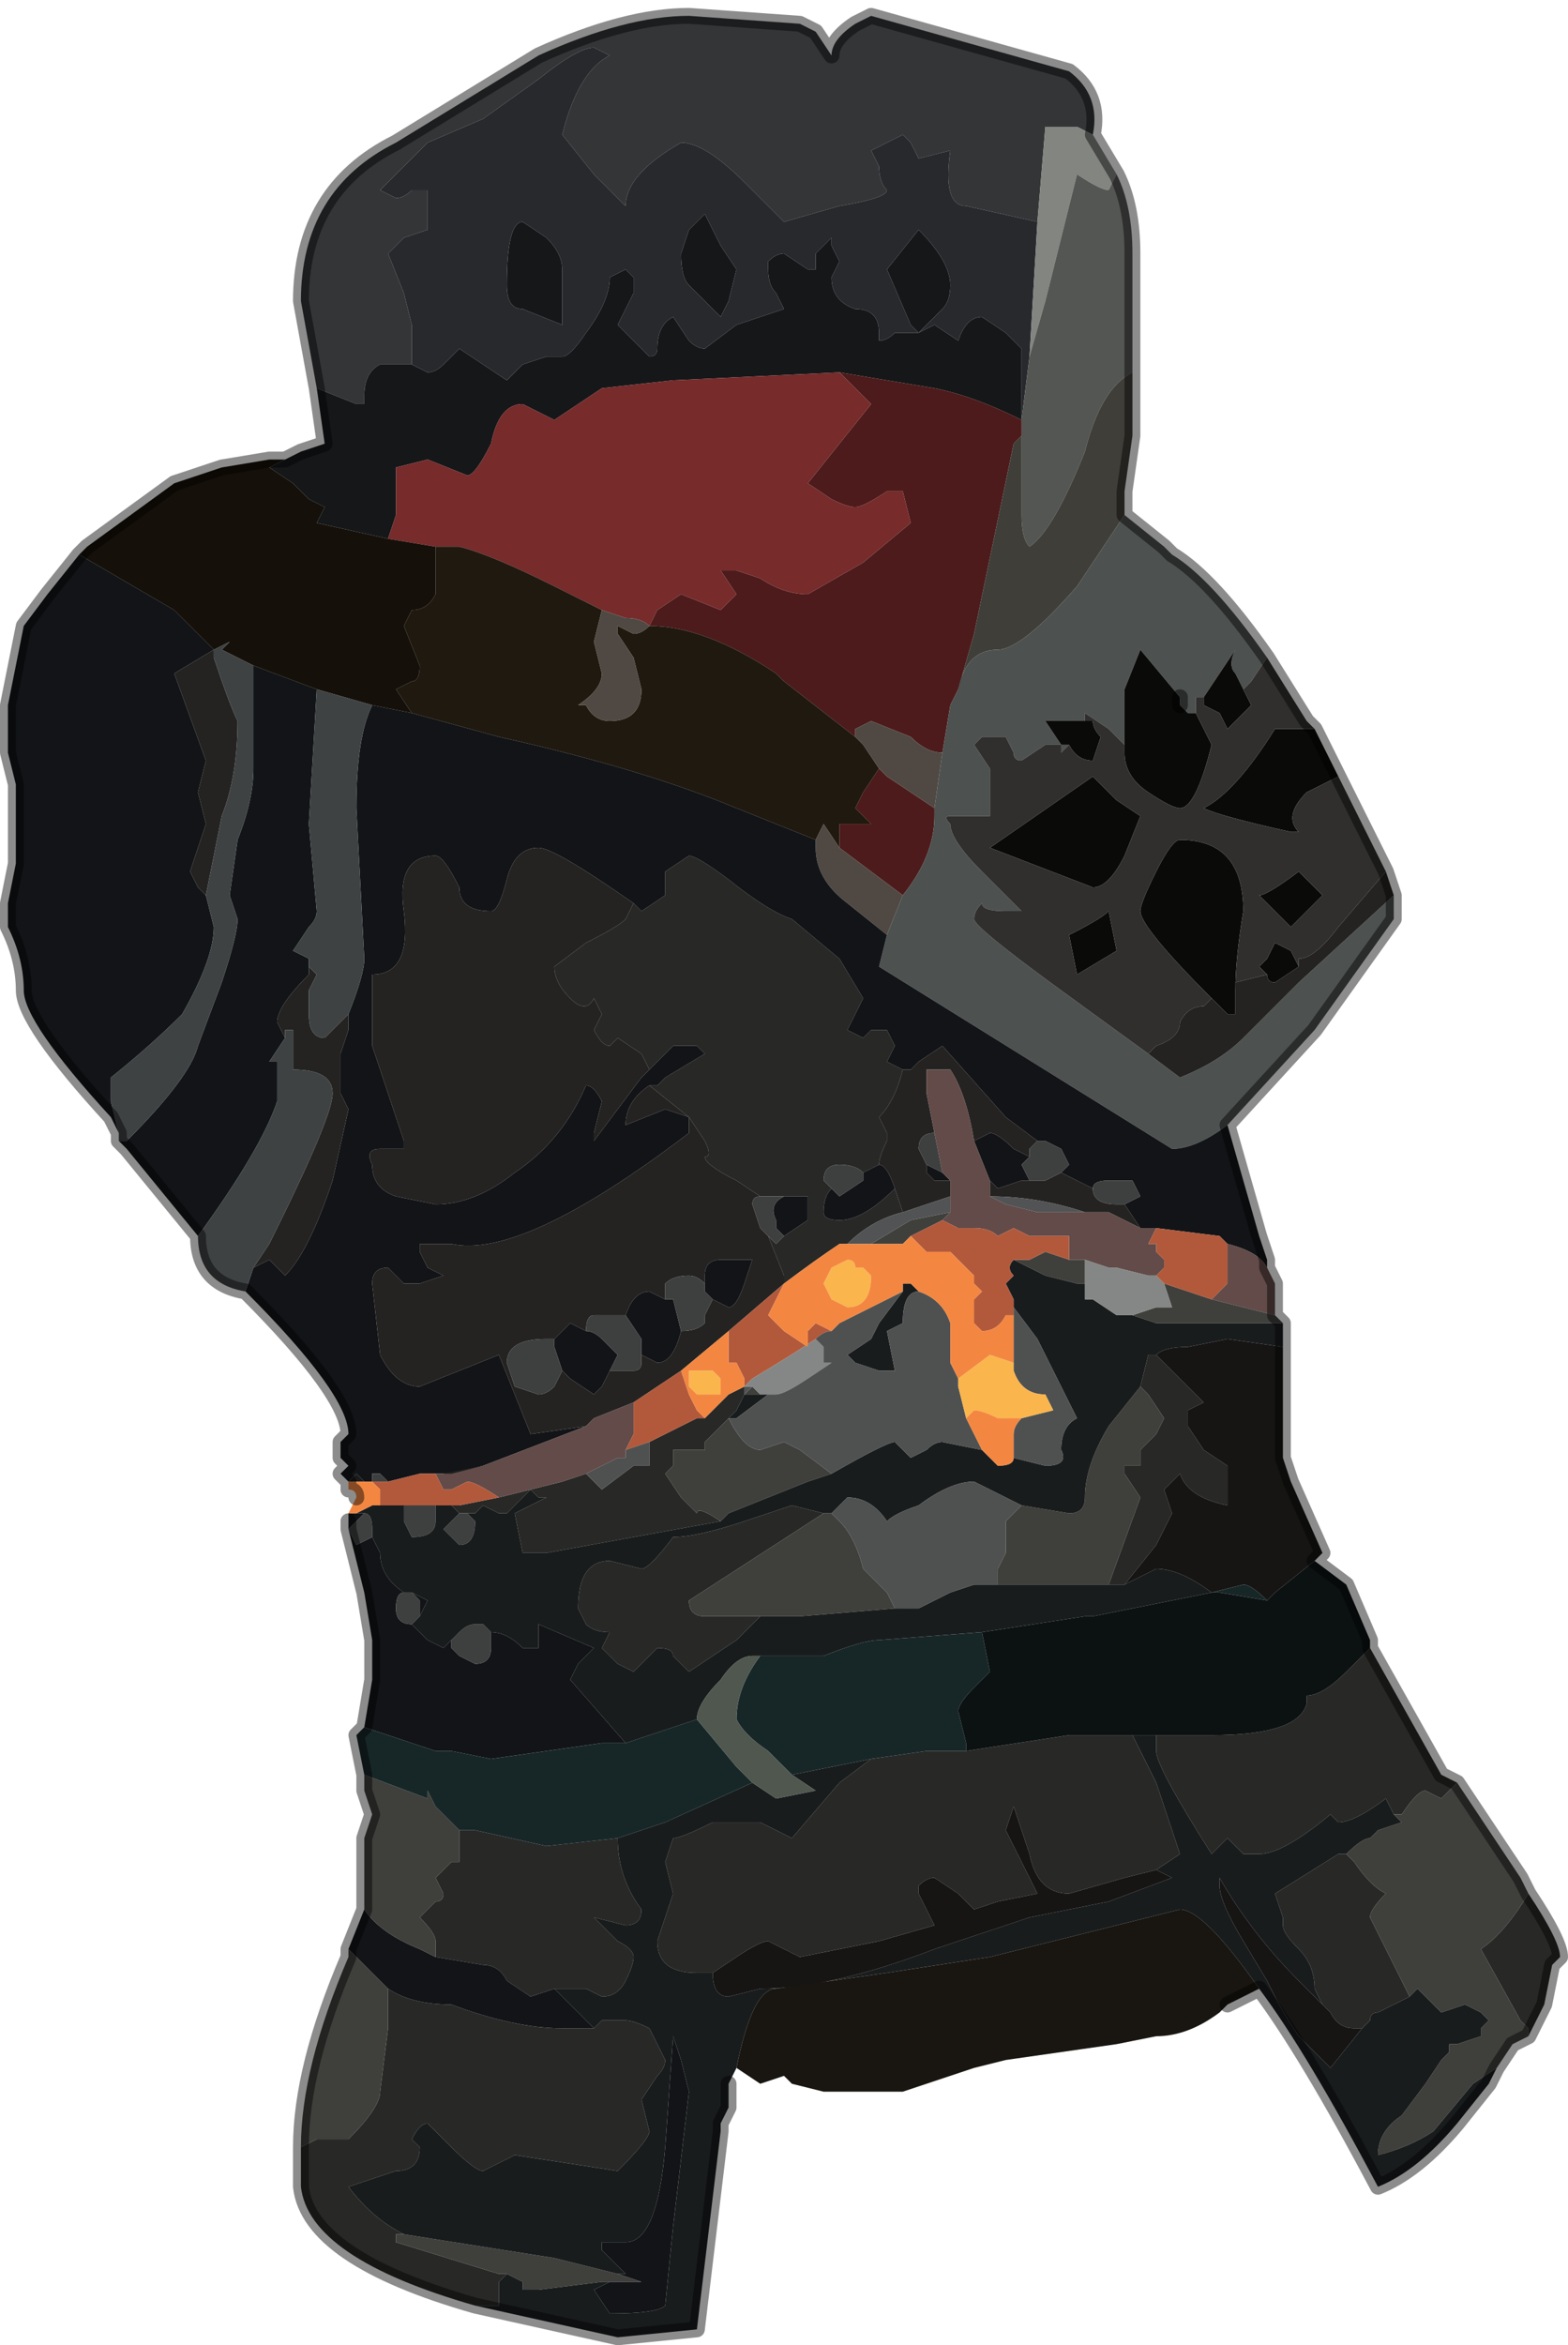 <?xml version="1.0" encoding="UTF-8" standalone="no"?>
<svg xmlns:xlink="http://www.w3.org/1999/xlink" height="14.8px" width="9.9px" xmlns="http://www.w3.org/2000/svg">
  <g transform="matrix(1.0, 0.0, 0.0, 1.0, 4.5, 7.0)">
    <path d="M-2.5 -4.55 L-2.6 -5.1 Q-2.6 -5.8 -2.0 -6.1 L-1.1 -6.65 Q-0.55 -6.9 -0.15 -6.9 L0.55 -6.85 0.65 -6.8 0.75 -6.65 Q0.75 -6.75 0.9 -6.85 L1.0 -6.9 2.25 -6.55 Q2.45 -6.4 2.4 -6.15 L2.4 -6.15 2.3 -6.2 2.1 -6.2 2.05 -5.6 1.6 -5.7 Q1.45 -5.7 1.5 -6.05 L1.3 -6.0 1.25 -6.1 1.2 -6.15 1.0 -6.05 1.05 -5.95 Q1.05 -5.85 1.1 -5.8 1.1 -5.75 0.8 -5.7 L0.45 -5.6 0.2 -5.85 Q-0.05 -6.1 -0.2 -6.1 -0.55 -5.9 -0.55 -5.7 L-0.75 -5.9 -0.95 -6.15 Q-0.85 -6.55 -0.65 -6.65 L-0.65 -6.65 -0.75 -6.7 Q-0.85 -6.7 -1.1 -6.5 L-1.45 -6.25 -1.8 -6.1 -2.1 -5.8 -2.1 -5.8 -2.0 -5.75 Q-1.95 -5.75 -1.9 -5.8 L-1.85 -5.8 -1.8 -5.8 -1.8 -5.55 -1.95 -5.5 -2.05 -5.4 -1.95 -5.15 -1.9 -4.95 -1.9 -4.7 -1.9 -4.7 -2.1 -4.7 Q-2.2 -4.65 -2.2 -4.5 L-2.2 -4.45 -2.25 -4.45 -2.5 -4.55" fill="#333536" fill-rule="evenodd" stroke="none"/>
    <path d="M-2.5 -4.55 L-2.25 -4.45 -2.2 -4.45 -2.2 -4.5 Q-2.2 -4.65 -2.1 -4.7 L-1.9 -4.7 -1.9 -4.7 -1.8 -4.65 Q-1.75 -4.65 -1.7 -4.7 L-1.6 -4.8 -1.3 -4.6 -1.2 -4.7 -1.05 -4.75 -0.95 -4.75 Q-0.9 -4.75 -0.8 -4.9 -0.65 -5.1 -0.65 -5.25 L-0.55 -5.3 -0.5 -5.25 -0.5 -5.15 -0.55 -5.05 -0.6 -4.95 -0.4 -4.75 Q-0.35 -4.75 -0.35 -4.8 -0.35 -4.95 -0.25 -5.0 L-0.15 -4.85 Q-0.1 -4.8 -0.05 -4.8 L0.15 -4.95 0.45 -5.05 0.4 -5.15 Q0.35 -5.2 0.35 -5.3 L0.35 -5.35 Q0.4 -5.4 0.45 -5.4 L0.6 -5.3 0.65 -5.3 0.65 -5.4 0.75 -5.5 0.75 -5.45 0.8 -5.35 0.75 -5.25 Q0.75 -5.1 0.9 -5.05 1.05 -5.05 1.05 -4.9 L1.05 -4.85 Q1.1 -4.85 1.15 -4.9 L1.3 -4.9 1.3 -4.9 1.4 -4.95 1.55 -4.85 Q1.6 -5.0 1.7 -5.0 L1.85 -4.9 1.95 -4.8 1.95 -4.35 Q1.65 -4.5 1.4 -4.55 L0.8 -4.65 -0.25 -4.6 -0.7 -4.55 -0.85 -4.45 -1.0 -4.35 -1.2 -4.45 Q-1.35 -4.45 -1.4 -4.2 -1.5 -4.0 -1.55 -4.0 L-1.8 -4.1 -2.0 -4.05 -2.0 -3.75 -2.05 -3.6 -2.5 -3.7 -2.45 -3.8 -2.55 -3.85 -2.65 -3.95 -2.8 -4.05 -2.7 -4.1 -2.6 -4.15 -2.45 -4.2 -2.5 -4.55 M1.3 -5.55 Q1.5 -5.35 1.5 -5.2 1.5 -5.1 1.45 -5.05 L1.3 -4.9 1.25 -4.95 1.1 -5.3 1.3 -5.55 M0.1 -5.1 L0.05 -5.0 -0.15 -5.2 Q-0.2 -5.25 -0.2 -5.4 L-0.15 -5.55 -0.05 -5.65 0.05 -5.45 0.15 -5.3 0.1 -5.1 M-1.2 -5.05 Q-1.3 -5.05 -1.3 -5.2 -1.3 -5.6 -1.2 -5.6 L-1.05 -5.5 Q-0.95 -5.4 -0.95 -5.3 L-0.95 -4.95 -1.2 -5.05" fill="#161719" fill-rule="evenodd" stroke="none"/>
    <path d="M-1.9 -4.7 L-1.9 -4.95 -1.95 -5.15 -2.05 -5.4 -1.95 -5.5 -1.8 -5.55 -1.8 -5.8 -1.85 -5.8 -1.9 -5.8 Q-1.95 -5.75 -2.0 -5.75 L-2.1 -5.8 -2.1 -5.8 -1.8 -6.1 -1.45 -6.25 -1.1 -6.5 Q-0.85 -6.7 -0.75 -6.7 L-0.65 -6.65 -0.65 -6.65 Q-0.85 -6.55 -0.95 -6.15 L-0.75 -5.9 -0.55 -5.7 Q-0.55 -5.9 -0.2 -6.1 -0.05 -6.1 0.2 -5.85 L0.45 -5.6 0.8 -5.7 Q1.1 -5.75 1.1 -5.8 1.05 -5.85 1.05 -5.95 L1.0 -6.05 1.2 -6.15 1.25 -6.1 1.3 -6.0 1.5 -6.05 Q1.45 -5.7 1.6 -5.7 L2.05 -5.6 2.0 -4.75 1.95 -4.35 1.95 -4.8 1.85 -4.9 1.7 -5.0 Q1.6 -5.0 1.55 -4.85 L1.4 -4.95 1.3 -4.9 1.3 -4.9 1.15 -4.9 Q1.1 -4.85 1.05 -4.85 L1.05 -4.9 Q1.05 -5.05 0.9 -5.05 0.75 -5.1 0.75 -5.25 L0.8 -5.35 0.75 -5.45 0.75 -5.5 0.65 -5.4 0.65 -5.3 0.6 -5.3 0.45 -5.4 Q0.4 -5.4 0.35 -5.35 L0.35 -5.3 Q0.35 -5.2 0.4 -5.15 L0.45 -5.05 0.15 -4.95 -0.05 -4.8 Q-0.1 -4.8 -0.15 -4.85 L-0.25 -5.0 Q-0.35 -4.95 -0.35 -4.8 -0.35 -4.75 -0.4 -4.75 L-0.6 -4.95 -0.55 -5.05 -0.5 -5.15 -0.5 -5.25 -0.55 -5.3 -0.65 -5.25 Q-0.65 -5.1 -0.8 -4.9 -0.9 -4.75 -0.95 -4.75 L-1.05 -4.75 -1.2 -4.7 -1.3 -4.6 -1.6 -4.8 -1.7 -4.7 Q-1.75 -4.65 -1.8 -4.65 L-1.9 -4.7 M0.1 -5.1 L0.15 -5.3 0.05 -5.45 -0.05 -5.65 -0.15 -5.55 -0.2 -5.4 Q-0.2 -5.25 -0.15 -5.2 L0.05 -5.0 0.1 -5.1 M1.3 -5.55 L1.1 -5.3 1.25 -4.95 1.3 -4.9 1.45 -5.05 Q1.5 -5.1 1.5 -5.2 1.5 -5.35 1.3 -5.55 M-1.2 -5.05 L-0.95 -4.95 -0.95 -5.3 Q-0.95 -5.4 -1.05 -5.5 L-1.2 -5.6 Q-1.3 -5.6 -1.3 -5.2 -1.3 -5.05 -1.2 -5.05" fill="#27292d" fill-rule="evenodd" stroke="none"/>
    <path d="M2.05 -5.6 L2.1 -6.2 2.3 -6.2 2.4 -6.15 2.55 -5.9 2.5 -5.8 Q2.45 -5.8 2.3 -5.9 L2.1 -5.1 2.0 -4.75 1.95 -4.35 2.0 -4.75 2.05 -5.6" fill="#828580" fill-rule="evenodd" stroke="none"/>
    <path d="M2.55 -5.9 Q2.65 -5.7 2.65 -5.4 L2.65 -4.65 Q2.45 -4.55 2.35 -4.15 2.15 -3.65 2.0 -3.55 1.95 -3.6 1.95 -3.75 L1.95 -4.25 1.95 -4.35 2.0 -4.75 2.1 -5.1 2.3 -5.9 Q2.45 -5.8 2.5 -5.8 L2.55 -5.9" fill="#545653" fill-rule="evenodd" stroke="none"/>
    <path d="M1.95 -4.35 L1.95 -4.25 1.9 -4.2 1.65 -3.0 1.55 -2.65 1.55 -2.65 1.5 -2.55 1.45 -2.25 Q1.35 -2.25 1.25 -2.35 L1.0 -2.45 0.9 -2.4 0.9 -2.35 0.45 -2.7 0.4 -2.75 Q-0.05 -3.05 -0.4 -3.05 L-0.35 -3.15 -0.2 -3.25 0.05 -3.15 0.15 -3.25 0.05 -3.4 0.15 -3.4 0.3 -3.35 Q0.45 -3.25 0.6 -3.25 L0.95 -3.45 Q1.25 -3.7 1.25 -3.7 L1.2 -3.9 1.1 -3.9 Q0.95 -3.8 0.9 -3.8 0.85 -3.8 0.75 -3.85 L0.6 -3.95 1.0 -4.45 0.9 -4.55 0.8 -4.65 1.4 -4.55 Q1.65 -4.5 1.95 -4.35 M1.4 -1.9 L1.4 -1.85 Q1.4 -1.6 1.2 -1.35 L0.8 -1.65 0.8 -1.8 0.9 -1.8 0.95 -1.8 1.0 -1.8 0.9 -1.9 0.95 -2.0 1.05 -2.15 1.1 -2.1 1.4 -1.9" fill="#4d1b1b" fill-rule="evenodd" stroke="none"/>
    <path d="M2.65 -4.65 L2.65 -4.25 2.6 -3.9 2.6 -3.75 2.3 -3.3 Q1.95 -2.9 1.8 -2.9 1.6 -2.9 1.55 -2.65 L1.65 -3.0 1.9 -4.2 1.95 -4.25 1.95 -3.75 Q1.95 -3.6 2.0 -3.55 2.15 -3.65 2.35 -4.15 2.45 -4.55 2.65 -4.65" fill="#3f3e39" fill-rule="evenodd" stroke="none"/>
    <path d="M2.6 -3.75 L2.85 -3.55 2.9 -3.5 Q3.15 -3.35 3.5 -2.85 L3.4 -2.7 3.35 -2.65 3.3 -2.75 Q3.25 -2.8 3.3 -2.9 L3.2 -2.75 3.1 -2.6 3.05 -2.6 3.05 -2.5 3.0 -2.5 2.95 -2.55 2.95 -2.6 2.7 -2.9 2.6 -2.65 2.6 -2.3 2.5 -2.4 2.35 -2.5 2.35 -2.45 2.1 -2.45 2.2 -2.3 2.1 -2.3 1.95 -2.2 Q1.9 -2.2 1.9 -2.25 L1.85 -2.35 1.8 -2.35 1.7 -2.35 1.65 -2.3 1.75 -2.15 1.75 -1.85 1.55 -1.85 1.5 -1.85 Q1.45 -1.85 1.5 -1.8 1.5 -1.7 1.7 -1.5 L1.95 -1.25 2.0 -1.25 1.85 -1.25 Q1.7 -1.25 1.7 -1.3 1.65 -1.25 1.65 -1.2 1.65 -1.15 2.2 -0.75 L2.75 -0.35 2.95 -0.2 Q3.2 -0.3 3.35 -0.45 L3.7 -0.8 4.3 -1.35 4.3 -1.2 3.8 -0.5 3.25 0.1 Q3.05 0.25 2.9 0.25 L1.05 -0.9 1.1 -1.1 1.2 -1.35 Q1.4 -1.6 1.4 -1.85 L1.4 -1.9 1.45 -2.25 1.5 -2.55 1.55 -2.65 1.55 -2.65 Q1.6 -2.9 1.8 -2.9 1.95 -2.9 2.3 -3.3 L2.6 -3.75 M2.25 -2.3 L2.2 -2.25 2.2 -2.3 2.25 -2.3" fill="#4d5150" fill-rule="evenodd" stroke="none"/>
    <path d="M3.8 -2.4 L3.95 -2.1 3.75 -2.0 Q3.6 -1.85 3.7 -1.75 L3.65 -1.75 Q3.2 -1.85 3.1 -1.9 3.3 -2.0 3.55 -2.4 L3.8 -2.4 M2.95 -2.6 L2.95 -2.55 3.0 -2.5 3.05 -2.5 3.15 -2.3 Q3.05 -1.9 2.95 -1.9 2.9 -1.9 2.75 -2.0 2.6 -2.1 2.6 -2.25 L2.6 -2.3 2.6 -2.65 2.7 -2.9 2.95 -2.6 M3.1 -2.6 L3.2 -2.75 3.3 -2.9 Q3.25 -2.8 3.3 -2.75 L3.35 -2.65 3.4 -2.55 3.25 -2.4 3.2 -2.5 3.1 -2.55 3.1 -2.6 M2.2 -2.3 L2.1 -2.45 2.35 -2.45 2.4 -2.45 Q2.4 -2.4 2.45 -2.35 L2.4 -2.2 Q2.3 -2.2 2.25 -2.3 L2.2 -2.3 M3.7 -1.5 L3.85 -1.35 3.65 -1.15 3.45 -1.35 Q3.5 -1.35 3.7 -1.5 M3.15 -0.7 Q2.7 -1.15 2.7 -1.25 2.7 -1.3 2.8 -1.5 2.9 -1.7 2.95 -1.7 3.35 -1.7 3.35 -1.25 3.3 -0.95 3.3 -0.75 L3.3 -0.6 3.25 -0.6 3.15 -0.7 M2.7 -1.85 L2.6 -1.6 Q2.5 -1.4 2.4 -1.4 L1.75 -1.65 2.4 -2.1 2.55 -1.95 2.7 -1.85 M3.5 -0.85 L3.45 -0.9 3.5 -0.95 3.55 -1.05 3.65 -1.0 3.7 -0.9 3.7 -0.9 3.55 -0.8 Q3.5 -0.8 3.5 -0.85 M2.3 -0.85 L2.25 -1.1 Q2.45 -1.2 2.5 -1.25 L2.55 -1.0 2.3 -0.85" fill="#0a0a08" fill-rule="evenodd" stroke="none"/>
    <path d="M3.5 -2.85 L3.75 -2.45 3.8 -2.4 3.55 -2.4 Q3.3 -2.0 3.1 -1.9 3.2 -1.85 3.65 -1.75 L3.7 -1.75 Q3.6 -1.85 3.75 -2.0 L3.95 -2.1 4.25 -1.5 3.95 -1.15 Q3.8 -0.95 3.7 -0.95 L3.7 -0.9 3.65 -1.0 3.55 -1.05 3.5 -0.95 3.45 -0.9 3.5 -0.85 3.3 -0.8 3.3 -0.75 Q3.3 -0.95 3.35 -1.25 3.35 -1.7 2.95 -1.7 2.9 -1.7 2.8 -1.5 2.7 -1.3 2.7 -1.25 2.7 -1.15 3.15 -0.7 L3.1 -0.65 Q3.0 -0.65 2.95 -0.55 2.95 -0.45 2.8 -0.4 L2.75 -0.35 2.2 -0.75 Q1.65 -1.15 1.65 -1.2 1.65 -1.25 1.7 -1.3 1.7 -1.25 1.85 -1.25 L2.0 -1.25 1.95 -1.25 1.7 -1.5 Q1.5 -1.7 1.5 -1.8 1.45 -1.85 1.5 -1.85 L1.55 -1.85 1.75 -1.85 1.75 -2.15 1.65 -2.3 1.7 -2.35 1.8 -2.35 1.85 -2.35 1.9 -2.25 Q1.9 -2.2 1.95 -2.2 L2.1 -2.3 2.2 -2.3 2.2 -2.25 2.25 -2.3 Q2.3 -2.2 2.4 -2.2 L2.45 -2.35 Q2.4 -2.4 2.4 -2.45 L2.35 -2.45 2.35 -2.5 2.5 -2.4 2.6 -2.3 2.6 -2.25 Q2.6 -2.1 2.75 -2.0 2.9 -1.9 2.95 -1.9 3.05 -1.9 3.15 -2.3 L3.05 -2.5 3.05 -2.6 3.1 -2.6 3.1 -2.55 3.2 -2.5 3.25 -2.4 3.4 -2.55 3.35 -2.65 3.4 -2.7 3.5 -2.85 M3.7 -1.5 Q3.5 -1.35 3.45 -1.35 L3.65 -1.15 3.85 -1.35 3.7 -1.5 M2.7 -1.85 L2.55 -1.95 2.4 -2.1 1.75 -1.65 2.4 -1.4 Q2.5 -1.4 2.6 -1.6 L2.7 -1.85 M2.3 -0.85 L2.55 -1.0 2.5 -1.25 Q2.45 -1.2 2.25 -1.1 L2.3 -0.85" fill="#302f2d" fill-rule="evenodd" stroke="none"/>
    <path d="M0.8 -4.65 L0.9 -4.55 1.0 -4.45 0.6 -3.95 0.75 -3.85 Q0.85 -3.8 0.9 -3.8 0.95 -3.8 1.1 -3.9 L1.2 -3.9 1.25 -3.7 Q1.25 -3.7 0.95 -3.45 L0.6 -3.25 Q0.45 -3.25 0.3 -3.35 L0.15 -3.4 0.05 -3.4 0.15 -3.25 0.05 -3.15 -0.2 -3.25 -0.35 -3.15 -0.4 -3.05 Q-0.45 -3.1 -0.55 -3.1 L-0.7 -3.15 -0.7 -3.15 -1.0 -3.3 Q-1.4 -3.5 -1.6 -3.55 L-1.75 -3.55 -2.05 -3.6 -2.0 -3.75 -2.0 -4.05 -1.8 -4.1 -1.55 -4.0 Q-1.5 -4.0 -1.4 -4.2 -1.35 -4.45 -1.2 -4.45 L-1.0 -4.35 -0.85 -4.45 -0.7 -4.55 -0.25 -4.6 0.8 -4.65" fill="#772b2b" fill-rule="evenodd" stroke="none"/>
    <path d="M-0.4 -3.05 Q-0.05 -3.05 0.4 -2.75 L0.45 -2.7 0.9 -2.35 0.95 -2.3 1.05 -2.15 0.95 -2.0 0.9 -1.9 1.0 -1.8 0.95 -1.8 0.9 -1.8 0.8 -1.8 0.8 -1.65 0.7 -1.8 0.65 -1.7 0.15 -1.9 Q-0.45 -2.15 -1.35 -2.35 L-1.9 -2.5 -2.0 -2.65 -1.9 -2.7 Q-1.85 -2.7 -1.85 -2.8 L-1.95 -3.05 -1.9 -3.15 Q-1.8 -3.15 -1.75 -3.25 L-1.75 -3.55 -1.6 -3.55 Q-1.4 -3.5 -1.0 -3.3 L-0.7 -3.15 -0.7 -3.15 -0.75 -2.95 -0.7 -2.75 Q-0.7 -2.65 -0.85 -2.55 L-0.8 -2.55 Q-0.75 -2.45 -0.65 -2.45 -0.45 -2.45 -0.45 -2.65 L-0.5 -2.85 -0.6 -3.0 -0.6 -3.05 -0.5 -3.0 Q-0.45 -3.0 -0.4 -3.05" fill="#20190f" fill-rule="evenodd" stroke="none"/>
    <path d="M1.45 -2.25 L1.4 -1.9 1.1 -2.1 1.05 -2.15 0.95 -2.3 0.9 -2.35 0.9 -2.4 1.0 -2.45 1.25 -2.35 Q1.35 -2.25 1.45 -2.25 M1.2 -1.35 L1.1 -1.1 Q0.85 -1.3 0.85 -1.3 0.65 -1.45 0.65 -1.65 L0.65 -1.7 0.7 -1.8 0.8 -1.65 1.2 -1.35 M-0.7 -3.15 L-0.55 -3.1 Q-0.45 -3.1 -0.4 -3.05 -0.45 -3.0 -0.5 -3.0 L-0.6 -3.05 -0.6 -3.0 -0.5 -2.85 -0.45 -2.65 Q-0.45 -2.45 -0.65 -2.45 -0.75 -2.45 -0.8 -2.55 L-0.85 -2.55 Q-0.7 -2.65 -0.7 -2.75 L-0.75 -2.95 -0.7 -3.15" fill="#504943" fill-rule="evenodd" stroke="none"/>
    <path d="M4.15 3.4 L4.6 4.2 4.7 4.25 4.6 4.35 4.5 4.3 Q4.45 4.3 4.35 4.45 L4.3 4.45 4.25 4.35 Q4.05 4.5 3.95 4.5 L3.9 4.45 Q3.6 4.7 3.45 4.7 L3.35 4.7 3.25 4.6 3.15 4.7 Q2.8 4.15 2.8 4.05 L2.8 3.95 3.15 3.95 Q3.7 3.95 3.75 3.75 L3.75 3.7 Q3.85 3.7 4.0 3.55 L4.15 3.4 M5.15 4.95 Q5.35 5.25 5.35 5.35 L5.3 5.4 5.25 5.65 5.15 5.85 5.15 5.8 5.1 5.75 4.85 5.3 Q5.0 5.2 5.15 4.95 M-1.5 7.55 Q-2.55 7.25 -2.6 6.8 L-2.6 6.55 -2.5 6.5 -2.3 6.5 Q-2.1 6.3 -2.1 6.2 L-2.05 5.8 -2.05 5.55 -2.05 5.55 Q-1.9 5.65 -1.65 5.65 -1.25 5.8 -0.95 5.8 L-0.75 5.8 -0.7 5.75 -0.55 5.75 Q-0.5 5.75 -0.4 5.8 L-0.3 6.0 Q-0.3 6.05 -0.35 6.1 L-0.45 6.25 -0.4 6.45 Q-0.4 6.5 -0.6 6.7 L-1.25 6.6 -1.45 6.7 Q-1.5 6.7 -1.65 6.55 L-1.8 6.4 Q-1.85 6.4 -1.9 6.5 L-1.85 6.55 Q-1.85 6.7 -2.0 6.7 L-2.3 6.8 Q-2.15 7.0 -1.95 7.1 L-2.0 7.1 -2.0 7.15 -1.35 7.35 -1.3 7.35 -1.35 7.4 -1.35 7.55 -1.5 7.55 M-0.5 -1.3 L-0.45 -1.25 -0.3 -1.35 -0.3 -1.5 -0.15 -1.6 Q-0.1 -1.6 0.1 -1.45 0.35 -1.25 0.5 -1.2 L0.8 -0.95 0.95 -0.7 Q0.9 -0.6 0.85 -0.5 L0.95 -0.45 1.0 -0.5 1.05 -0.5 1.1 -0.5 1.15 -0.4 1.1 -0.3 1.2 -0.25 Q1.15 -0.05 1.05 0.05 L1.1 0.15 1.1 0.2 Q1.05 0.3 1.05 0.35 L0.95 0.4 Q0.9 0.35 0.8 0.35 0.7 0.35 0.7 0.45 L0.75 0.5 Q0.7 0.55 0.7 0.65 0.7 0.7 0.8 0.7 0.95 0.7 1.15 0.5 L1.2 0.65 Q1.0 0.7 0.85 0.85 L0.8 0.85 Q0.65 0.95 0.45 1.1 L0.45 1.05 0.35 0.8 0.4 0.85 0.45 0.8 0.6 0.7 0.6 0.55 0.55 0.55 0.45 0.55 0.35 0.55 0.3 0.55 0.15 0.45 Q-0.05 0.35 -0.05 0.3 0.0 0.3 -0.05 0.2 L-0.15 0.05 -0.4 -0.15 -0.35 -0.15 -0.3 -0.2 -0.05 -0.35 -0.1 -0.4 -0.25 -0.4 -0.4 -0.25 -0.45 -0.35 -0.6 -0.45 -0.65 -0.4 Q-0.7 -0.4 -0.75 -0.5 L-0.7 -0.6 -0.75 -0.7 Q-0.8 -0.6 -0.9 -0.7 -1.0 -0.8 -1.0 -0.9 L-0.8 -1.05 Q-0.6 -1.15 -0.55 -1.2 L-0.5 -1.3 M4.0 4.7 L4.05 4.75 Q4.15 4.9 4.25 4.95 4.15 5.05 4.15 5.1 L4.25 5.3 4.4 5.6 4.2 5.7 Q4.15 5.7 4.15 5.75 L4.1 5.8 4.05 5.8 Q3.95 5.8 3.9 5.7 L3.85 5.65 3.8 5.55 Q3.8 5.4 3.7 5.3 3.6 5.2 3.6 5.15 L3.6 5.1 3.55 4.95 3.95 4.7 4.0 4.7 M2.65 3.95 L2.8 4.25 2.95 4.7 2.8 4.8 2.6 4.85 2.25 4.95 Q2.05 4.95 2.0 4.7 L1.9 4.4 1.85 4.55 2.05 4.95 1.8 5.0 1.65 5.05 1.55 4.95 1.4 4.85 Q1.35 4.85 1.3 4.9 L1.3 4.95 1.4 5.15 1.05 5.25 0.55 5.35 0.35 5.25 Q0.3 5.25 0.15 5.35 L0.0 5.45 -0.1 5.45 Q-0.35 5.45 -0.35 5.25 L-0.3 5.1 -0.25 4.95 -0.3 4.75 -0.25 4.6 Q-0.2 4.6 0.0 4.5 L0.3 4.5 0.5 4.6 0.8 4.25 1.0 4.1 1.35 4.05 1.6 4.05 2.25 3.95 2.65 3.95 M-0.6 4.6 Q-0.6 4.85 -0.45 5.05 -0.45 5.15 -0.55 5.15 L-0.75 5.1 -0.6 5.25 Q-0.5 5.3 -0.5 5.35 -0.5 5.4 -0.55 5.5 -0.6 5.6 -0.7 5.6 L-0.8 5.55 -0.95 5.55 -1.0 5.55 -1.15 5.6 -1.3 5.5 Q-1.35 5.4 -1.45 5.4 L-1.75 5.35 -1.75 5.25 Q-1.75 5.2 -1.85 5.1 L-1.75 5.0 Q-1.7 5.0 -1.7 4.95 L-1.75 4.85 -1.7 4.8 -1.65 4.75 -1.6 4.75 -1.6 4.55 -1.5 4.55 -1.05 4.65 -0.6 4.6 M0.05 2.6 L-1.05 2.8 -1.2 2.8 -1.25 2.55 -1.05 2.45 -1.1 2.45 -1.15 2.4 -1.25 2.5 -1.25 2.5 -1.3 2.55 -1.35 2.55 -1.45 2.5 -1.5 2.55 -1.55 2.55 -1.55 2.55 -1.6 2.55 -1.65 2.5 -1.6 2.5 -1.35 2.45 -0.95 2.35 -0.8 2.3 -0.7 2.4 -0.5 2.25 -0.4 2.25 -0.4 2.2 -0.4 2.1 -0.3 2.05 -0.1 1.95 -0.05 1.95 0.0 1.9 0.0 1.9 0.1 1.8 0.2 1.75 0.2 1.8 0.15 1.9 0.1 1.95 -0.05 2.1 -0.05 2.15 -0.1 2.15 -0.25 2.15 -0.25 2.25 -0.3 2.3 -0.2 2.45 -0.1 2.55 Q-0.1 2.5 0.05 2.6 M2.6 3.0 L2.55 3.0 2.5 3.0 2.7 2.45 2.6 2.3 2.6 2.25 2.7 2.25 2.7 2.15 2.8 2.05 2.85 1.95 2.75 1.8 2.7 1.75 2.75 1.55 2.8 1.55 2.9 1.65 3.1 1.85 3.0 1.9 3.0 2.0 3.1 2.15 3.25 2.25 3.25 2.5 Q3.0 2.45 2.95 2.3 L2.85 2.4 2.9 2.55 2.8 2.75 2.6 3.0 M0.3 3.2 L0.15 3.35 -0.15 3.55 -0.25 3.45 Q-0.25 3.4 -0.35 3.4 L-0.5 3.55 -0.6 3.5 -0.7 3.4 -0.65 3.3 Q-0.75 3.3 -0.8 3.25 L-0.85 3.15 Q-0.85 2.85 -0.65 2.85 L-0.45 2.9 Q-0.4 2.9 -0.25 2.7 -0.1 2.7 0.2 2.6 L0.5 2.5 0.7 2.55 -0.15 3.1 Q-0.15 3.2 -0.05 3.2 L0.3 3.2 M-1.65 2.5 L-1.65 2.5" fill="#282826" fill-rule="evenodd" stroke="none"/>
    <path d="M3.25 0.1 L3.45 0.8 3.5 0.95 3.5 1.0 Q3.45 0.9 3.25 0.85 L3.2 0.8 2.8 0.75 2.7 0.75 2.6 0.6 2.7 0.55 2.65 0.45 2.6 0.45 2.5 0.45 Q2.4 0.45 2.4 0.5 L2.2 0.4 2.25 0.35 2.2 0.25 2.1 0.2 2.05 0.2 1.85 0.05 1.45 -0.4 1.45 -0.4 1.3 -0.3 1.25 -0.25 1.2 -0.25 1.1 -0.3 1.15 -0.4 1.1 -0.5 1.05 -0.5 1.0 -0.5 0.95 -0.45 0.85 -0.5 Q0.9 -0.6 0.95 -0.7 L0.8 -0.95 0.5 -1.2 Q0.35 -1.25 0.1 -1.45 -0.1 -1.6 -0.15 -1.6 L-0.3 -1.5 -0.3 -1.35 -0.45 -1.25 -0.5 -1.3 Q-1.0 -1.65 -1.1 -1.65 -1.25 -1.65 -1.3 -1.45 -1.35 -1.25 -1.4 -1.25 -1.6 -1.25 -1.6 -1.4 -1.7 -1.6 -1.75 -1.6 -2.0 -1.6 -1.95 -1.25 -1.9 -0.85 -2.15 -0.85 L-2.15 -0.4 -2.05 -0.1 -1.95 0.2 -1.95 0.25 -2.1 0.25 Q-2.2 0.25 -2.15 0.35 -2.15 0.5 -2.0 0.55 L-1.75 0.6 Q-1.5 0.6 -1.25 0.4 -0.95 0.2 -0.8 -0.15 -0.75 -0.15 -0.7 -0.05 L-0.75 0.15 Q-0.75 0.15 -0.75 0.2 L-0.45 -0.2 -0.4 -0.25 -0.25 -0.4 -0.1 -0.4 -0.05 -0.35 -0.3 -0.2 -0.35 -0.15 -0.4 -0.15 Q-0.55 -0.05 -0.55 0.1 L-0.55 0.1 -0.3 0.0 -0.15 0.05 -0.15 0.15 Q-1.2 0.95 -1.65 0.85 L-1.85 0.85 -1.85 0.9 -1.8 1.0 -1.7 1.05 -1.85 1.1 -1.95 1.1 -2.05 1.0 Q-2.15 1.0 -2.15 1.1 L-2.1 1.55 Q-2.0 1.75 -1.85 1.75 L-1.35 1.55 -1.15 2.05 -0.8 2.0 -1.45 2.25 -1.65 2.3 -1.7 2.3 -1.75 2.3 -1.85 2.3 -2.05 2.35 -2.1 2.3 -2.15 2.3 -2.15 2.35 -2.2 2.35 -2.25 2.3 -2.3 2.35 -2.3 2.35 -2.35 2.3 -2.3 2.25 -2.35 2.2 -2.35 2.1 -2.3 2.05 Q-2.3 1.8 -2.95 1.15 L-2.9 1.0 -2.8 0.95 -2.7 1.05 Q-2.55 0.9 -2.4 0.45 L-2.3 0.0 -2.35 -0.1 -2.35 -0.35 -2.3 -0.5 -2.3 -0.6 Q-2.2 -0.85 -2.2 -0.95 L-2.25 -1.9 Q-2.25 -2.35 -2.15 -2.55 L-1.9 -2.5 -1.35 -2.35 Q-0.45 -2.15 0.15 -1.9 L0.65 -1.7 0.65 -1.65 Q0.65 -1.45 0.85 -1.3 0.85 -1.3 1.1 -1.1 L1.05 -0.9 2.9 0.25 Q3.05 0.25 3.25 0.1 M-2.3 5.3 L-2.2 5.05 -2.2 5.05 Q-2.1 5.2 -1.85 5.3 L-1.75 5.35 -1.45 5.4 Q-1.35 5.4 -1.3 5.5 L-1.15 5.6 -1.0 5.55 -0.75 5.8 -0.95 5.8 Q-1.25 5.8 -1.65 5.65 -1.9 5.65 -2.05 5.55 L-2.05 5.55 -2.25 5.35 -2.3 5.3 M-2.2 3.9 L-2.15 3.6 -2.15 3.35 -2.2 3.05 -2.3 2.65 -2.3 2.6 -2.3 2.55 -2.25 2.55 -2.2 2.55 -2.25 2.6 -2.3 2.65 -2.25 2.75 -2.15 2.7 -2.1 2.8 Q-2.1 2.95 -1.95 3.05 -2.0 3.05 -2.0 3.15 -2.0 3.25 -1.9 3.25 L-1.9 3.25 -1.8 3.35 -1.7 3.4 -1.65 3.35 -1.65 3.4 -1.6 3.45 -1.5 3.5 Q-1.4 3.5 -1.4 3.4 L-1.4 3.3 Q-1.3 3.3 -1.2 3.4 L-1.1 3.4 -1.1 3.25 -0.75 3.4 -0.85 3.5 -0.9 3.6 -0.55 4.0 -0.7 4.0 -1.4 4.1 -1.65 4.05 -1.75 4.05 -2.2 3.9 M-3.25 0.8 L-3.7 0.25 -3.75 0.2 -3.75 0.2 -3.7 0.2 Q-3.3 -0.2 -3.25 -0.4 L-3.1 -0.8 Q-3.0 -1.1 -3.0 -1.2 L-3.05 -1.35 -3.0 -1.7 Q-2.9 -1.95 -2.9 -2.15 L-2.9 -2.55 -2.9 -2.8 -2.5 -2.65 -2.55 -1.8 -2.5 -1.25 Q-2.5 -1.2 -2.55 -1.15 L-2.65 -1.0 -2.55 -0.95 -2.55 -0.9 -2.55 -0.85 Q-2.75 -0.65 -2.75 -0.55 L-2.7 -0.45 -2.8 -0.3 -2.75 -0.3 -2.75 -0.1 -2.75 -0.05 Q-2.85 0.25 -3.25 0.8 M-3.75 0.15 L-3.8 0.05 Q-4.35 -0.55 -4.35 -0.75 -4.35 -0.95 -4.45 -1.15 L-4.45 -1.3 -4.4 -1.55 -4.4 -2.05 -4.45 -2.25 -4.45 -2.35 -4.45 -2.55 -4.35 -3.05 -4.2 -3.25 -4.0 -3.5 -3.4 -3.15 -3.2 -2.95 -3.15 -2.9 -3.4 -2.75 -3.2 -2.2 -3.25 -2.0 -3.2 -1.8 -3.3 -1.5 -3.25 -1.4 -3.2 -1.35 -3.2 -1.35 -3.15 -1.15 Q-3.15 -0.95 -3.35 -0.6 -3.55 -0.4 -3.8 -0.2 L-3.8 -0.05 -3.75 0.15 M0.45 0.55 L0.55 0.55 0.6 0.55 0.6 0.7 0.45 0.8 0.4 0.75 0.4 0.7 Q0.35 0.6 0.45 0.55 M1.15 0.5 Q0.95 0.7 0.8 0.7 0.7 0.7 0.7 0.65 0.7 0.55 0.75 0.5 L0.8 0.55 0.95 0.45 0.95 0.4 1.05 0.35 Q1.1 0.35 1.15 0.5 M1.65 0.2 L1.75 0.15 Q1.8 0.15 1.9 0.25 L2.0 0.3 1.95 0.35 2.0 0.45 1.95 0.45 1.8 0.5 1.75 0.45 1.65 0.2 M-0.6 7.35 L-0.55 7.35 -0.7 7.2 -0.7 7.15 -0.55 7.15 Q-0.35 7.15 -0.3 6.55 L-0.25 5.85 -0.2 6.0 -0.15 6.2 -0.25 7.05 -0.3 7.55 Q-0.35 7.6 -0.65 7.6 L-0.75 7.45 -0.65 7.4 -0.45 7.4 -0.6 7.35 M-1.65 2.5 L-1.7 2.5 -1.75 2.5 -1.65 2.5 -1.65 2.5 M-1.9 3.05 L-1.8 3.1 -1.85 3.2 -1.85 3.1 -1.9 3.05 -1.9 3.05 M1.45 0.4 L1.5 0.45 1.4 0.45 1.35 0.4 1.35 0.35 1.45 0.4 M-0.05 1.15 L-0.05 1.05 Q-0.05 0.95 0.05 0.95 L0.25 0.95 0.2 1.1 Q0.15 1.25 0.1 1.25 L0.0 1.2 0.0 1.2 -0.05 1.15 M-0.2 1.4 Q-0.25 1.6 -0.35 1.6 L-0.45 1.55 -0.45 1.45 -0.55 1.3 Q-0.5 1.15 -0.4 1.15 L-0.3 1.2 -0.25 1.2 -0.2 1.4 M-0.65 1.65 L-0.7 1.75 -0.75 1.8 -0.9 1.7 -0.95 1.65 -1.0 1.5 -1.0 1.45 -0.9 1.35 -0.8 1.4 Q-0.75 1.4 -0.7 1.45 L-0.6 1.55 -0.65 1.65 M-2.3 2.35 L-2.3 2.35 M-2.65 2.7 L-2.65 2.7 -2.65 2.7 M-1.75 2.5 L-1.75 2.5" fill="#121417" fill-rule="evenodd" stroke="none"/>
    <path d="M4.25 -1.5 L4.3 -1.35 3.7 -0.8 3.35 -0.45 Q3.2 -0.3 2.95 -0.2 L2.75 -0.35 2.8 -0.4 Q2.95 -0.45 2.95 -0.55 3.0 -0.65 3.1 -0.65 L3.15 -0.7 3.25 -0.6 3.3 -0.6 3.3 -0.75 3.3 -0.8 3.5 -0.85 Q3.5 -0.8 3.55 -0.8 L3.7 -0.9 3.7 -0.9 3.7 -0.95 Q3.8 -0.95 3.95 -1.15 L4.25 -1.5 M-0.5 -1.3 L-0.55 -1.2 Q-0.6 -1.15 -0.8 -1.05 L-1.0 -0.9 Q-1.0 -0.8 -0.9 -0.7 -0.8 -0.6 -0.75 -0.7 L-0.7 -0.6 -0.75 -0.5 Q-0.7 -0.4 -0.65 -0.4 L-0.6 -0.45 -0.45 -0.35 -0.4 -0.25 -0.45 -0.2 -0.75 0.2 Q-0.75 0.15 -0.75 0.15 L-0.7 -0.05 Q-0.75 -0.15 -0.8 -0.15 -0.95 0.2 -1.25 0.4 -1.5 0.6 -1.75 0.6 L-2.0 0.55 Q-2.15 0.5 -2.15 0.35 -2.2 0.25 -2.1 0.25 L-1.95 0.25 -1.95 0.2 -2.05 -0.1 -2.15 -0.4 -2.15 -0.85 Q-1.9 -0.85 -1.95 -1.25 -2.0 -1.6 -1.75 -1.6 -1.7 -1.6 -1.6 -1.4 -1.6 -1.25 -1.4 -1.25 -1.35 -1.25 -1.3 -1.45 -1.25 -1.65 -1.1 -1.65 -1.0 -1.65 -0.5 -1.3 M-0.4 -0.15 L-0.15 0.05 -0.05 0.2 Q0.0 0.3 -0.05 0.3 -0.05 0.35 0.15 0.45 L0.3 0.55 Q0.25 0.55 0.25 0.6 L0.3 0.75 0.35 0.8 0.45 1.05 0.45 1.1 0.1 1.4 -0.2 1.65 -0.5 1.85 -0.75 1.95 -0.8 2.0 -1.15 2.05 -1.35 1.55 -1.85 1.75 Q-2.0 1.75 -2.1 1.55 L-2.15 1.1 Q-2.15 1.0 -2.05 1.0 L-1.95 1.1 -1.85 1.1 -1.7 1.05 -1.8 1.0 -1.85 0.9 -1.85 0.85 -1.65 0.85 Q-1.2 0.95 -0.15 0.15 L-0.15 0.05 -0.3 0.0 -0.55 0.1 -0.55 0.1 Q-0.55 -0.05 -0.4 -0.15 M1.2 0.65 L1.15 0.5 Q1.1 0.35 1.05 0.35 1.05 0.3 1.1 0.2 L1.1 0.15 1.05 0.05 Q1.15 -0.05 1.2 -0.25 L1.25 -0.25 1.3 -0.3 1.45 -0.4 1.45 -0.4 1.85 0.05 2.05 0.2 2.0 0.25 2.0 0.3 1.9 0.25 Q1.8 0.15 1.75 0.15 L1.65 0.2 Q1.6 -0.1 1.5 -0.25 L1.35 -0.25 1.35 -0.1 1.4 0.15 Q1.3 0.15 1.3 0.25 L1.35 0.35 1.35 0.4 1.4 0.45 1.5 0.45 1.5 0.55 1.2 0.65 M2.2 0.4 L2.4 0.5 Q2.4 0.6 2.55 0.6 L2.6 0.6 2.7 0.75 2.5 0.65 2.35 0.65 Q2.05 0.55 1.75 0.55 L1.75 0.45 1.8 0.5 1.95 0.45 2.0 0.45 2.1 0.45 2.2 0.4 M0.0 1.2 L0.1 1.25 Q0.15 1.25 0.2 1.1 L0.25 0.95 0.05 0.95 Q-0.05 0.95 -0.05 1.05 L-0.05 1.15 -0.05 1.1 Q-0.1 1.05 -0.15 1.05 -0.25 1.05 -0.3 1.1 L-0.3 1.2 -0.4 1.15 Q-0.5 1.15 -0.55 1.3 L-0.75 1.3 Q-0.8 1.3 -0.8 1.4 L-0.9 1.35 -1.0 1.45 Q-1.0 1.45 -1.05 1.45 -1.3 1.45 -1.3 1.6 L-1.25 1.75 -1.1 1.8 Q-1.05 1.8 -1.0 1.75 L-0.95 1.65 -0.9 1.7 -0.75 1.8 -0.7 1.75 -0.65 1.65 -0.5 1.65 Q-0.45 1.65 -0.45 1.6 L-0.45 1.55 -0.35 1.6 Q-0.25 1.6 -0.2 1.4 L-0.2 1.4 Q-0.1 1.4 -0.05 1.35 L-0.05 1.3 0.0 1.2 M-2.3 -0.6 L-2.3 -0.5 -2.35 -0.35 -2.35 -0.1 -2.3 0.0 -2.4 0.45 Q-2.55 0.9 -2.7 1.05 L-2.8 0.95 -2.9 1.0 -2.8 0.85 Q-2.4 0.05 -2.4 -0.1 -2.4 -0.25 -2.65 -0.25 L-2.65 -0.5 -2.7 -0.5 -2.7 -0.45 -2.75 -0.55 Q-2.75 -0.65 -2.55 -0.85 L-2.55 -0.9 -2.5 -0.85 -2.55 -0.75 -2.55 -0.6 Q-2.55 -0.45 -2.45 -0.45 L-2.3 -0.6 M-3.15 -2.9 L-3.15 -2.9 -3.15 -2.85 Q-3.05 -2.55 -3.0 -2.45 -3.0 -2.1 -3.1 -1.85 L-3.2 -1.35 -3.25 -1.4 -3.3 -1.5 -3.2 -1.8 -3.25 -2.0 -3.2 -2.2 -3.4 -2.75 -3.15 -2.9" fill="#242321" fill-rule="evenodd" stroke="none"/>
    <path d="M3.5 1.0 L3.55 1.1 3.55 1.3 3.15 1.2 3.2 1.15 3.25 1.1 3.25 0.85 Q3.45 0.9 3.5 1.0 M2.7 0.75 L2.8 0.75 2.75 0.85 2.8 0.85 2.8 0.9 2.85 0.95 2.85 1.0 2.8 1.05 2.75 1.05 2.55 1.0 2.5 1.0 2.35 0.95 2.25 0.95 2.25 0.8 2.1 0.8 2.0 0.8 1.9 0.75 1.8 0.8 Q1.75 0.75 1.65 0.75 L1.6 0.75 1.55 0.75 1.45 0.7 1.5 0.65 1.5 0.55 1.5 0.45 1.45 0.4 1.4 0.15 1.35 -0.1 1.35 -0.25 1.5 -0.25 Q1.6 -0.1 1.65 0.2 L1.75 0.45 1.75 0.55 1.85 0.6 2.05 0.65 2.1 0.65 2.35 0.65 2.5 0.65 2.7 0.75 M-0.8 2.3 L-0.95 2.35 -1.35 2.45 Q-1.5 2.35 -1.55 2.35 L-1.65 2.4 -1.7 2.4 -1.75 2.3 -1.7 2.3 -1.45 2.25 -0.8 2.0 -0.75 1.95 -0.5 1.85 -0.5 2.05 -0.5 2.05 -0.55 2.15 -0.55 2.15 -0.55 2.2 -0.6 2.2 -0.7 2.25 -0.8 2.3" fill="#624b48" fill-rule="evenodd" stroke="none"/>
    <path d="M0.3 0.55 L0.35 0.55 0.45 0.55 Q0.35 0.6 0.4 0.7 L0.4 0.75 0.45 0.8 0.4 0.85 0.35 0.8 0.3 0.75 0.25 0.6 Q0.25 0.55 0.3 0.55 M0.75 0.5 L0.7 0.45 Q0.7 0.35 0.8 0.35 0.9 0.35 0.95 0.4 L0.95 0.45 0.8 0.55 0.75 0.5 M2.05 0.2 L2.1 0.2 2.2 0.25 2.25 0.35 2.2 0.4 2.1 0.45 2.0 0.45 1.95 0.35 2.0 0.3 2.0 0.25 2.05 0.2 M2.4 0.5 Q2.4 0.45 2.5 0.45 L2.6 0.45 2.65 0.45 2.7 0.55 2.6 0.6 2.55 0.6 Q2.4 0.6 2.4 0.5 M-1.55 2.55 L-1.5 2.6 Q-1.5 2.75 -1.6 2.75 L-1.65 2.7 -1.7 2.65 -1.6 2.55 -1.6 2.55 -1.55 2.55 -1.55 2.55 M-1.75 2.5 L-1.75 2.6 Q-1.75 2.7 -1.9 2.7 L-1.95 2.6 -1.95 2.5 -1.75 2.5 -1.75 2.5 M-2.2 2.55 L-2.2 2.55 Q-2.15 2.55 -2.15 2.65 L-2.15 2.7 -2.25 2.75 -2.3 2.65 -2.25 2.6 -2.2 2.55 M-1.95 3.05 L-1.9 3.05 -1.9 3.05 -1.85 3.1 -1.85 3.2 -1.9 3.25 -1.9 3.25 Q-2.0 3.25 -2.0 3.15 -2.0 3.05 -1.95 3.05 M-1.65 3.35 L-1.6 3.3 Q-1.55 3.25 -1.5 3.25 -1.45 3.25 -1.45 3.25 L-1.4 3.3 -1.4 3.4 Q-1.4 3.5 -1.5 3.5 L-1.6 3.45 -1.65 3.4 -1.65 3.35 M1.35 0.35 L1.3 0.25 Q1.3 0.15 1.4 0.15 L1.45 0.4 1.35 0.35 M-0.05 1.15 L0.0 1.2 0.0 1.2 -0.05 1.3 -0.05 1.35 Q-0.1 1.4 -0.2 1.4 L-0.2 1.4 -0.25 1.2 -0.3 1.2 -0.3 1.1 Q-0.25 1.05 -0.15 1.05 -0.1 1.05 -0.05 1.1 L-0.05 1.15 M-0.45 1.55 L-0.45 1.6 Q-0.45 1.65 -0.5 1.65 L-0.65 1.65 -0.6 1.55 -0.7 1.45 Q-0.75 1.4 -0.8 1.4 -0.8 1.3 -0.75 1.3 L-0.55 1.3 -0.45 1.45 -0.45 1.55 M-0.95 1.65 L-1.0 1.75 Q-1.05 1.8 -1.1 1.8 L-1.25 1.75 -1.3 1.6 Q-1.3 1.45 -1.05 1.45 -1.0 1.45 -1.0 1.45 L-1.0 1.5 -0.95 1.65 M-2.05 2.35 L-2.15 2.35 -2.15 2.3 -2.1 2.3 -2.05 2.35" fill="#3e403f" fill-rule="evenodd" stroke="none"/>
    <path d="M3.55 1.3 L3.6 1.35 2.8 1.35 2.65 1.3 2.8 1.25 2.9 1.25 2.85 1.1 3.15 1.2 3.55 1.3 M4.7 4.25 L5.1 4.85 5.15 4.95 Q5.0 5.2 4.85 5.3 L5.1 5.75 5.15 5.8 5.15 5.85 5.05 5.9 4.95 6.05 4.8 6.15 4.55 6.45 Q4.4 6.55 4.2 6.6 4.2 6.45 4.35 6.35 L4.5 6.15 4.6 6.0 4.65 5.95 4.65 5.9 4.7 5.9 4.85 5.85 4.85 5.8 4.9 5.75 4.85 5.7 4.75 5.65 4.6 5.7 4.55 5.65 4.45 5.55 4.4 5.6 4.25 5.3 4.15 5.1 Q4.15 5.05 4.25 4.95 4.15 4.9 4.05 4.75 L4.0 4.7 Q4.1 4.6 4.15 4.6 L4.2 4.55 4.35 4.5 4.3 4.45 4.35 4.45 Q4.45 4.3 4.5 4.3 L4.6 4.35 4.7 4.25 M-2.6 6.55 Q-2.6 6.05 -2.3 5.35 L-2.3 5.3 -2.25 5.35 -2.05 5.55 -2.05 5.8 -2.1 6.2 Q-2.1 6.3 -2.3 6.5 L-2.5 6.5 -2.6 6.55 M-2.2 5.05 L-2.2 4.6 -2.15 4.45 -2.2 4.3 -2.2 4.2 -1.8 4.35 -1.8 4.3 -1.75 4.4 -1.6 4.55 -1.6 4.75 -1.65 4.75 -1.7 4.8 -1.75 4.85 -1.7 4.95 Q-1.7 5.0 -1.75 5.0 L-1.85 5.1 Q-1.75 5.2 -1.75 5.25 L-1.75 5.35 -1.85 5.3 Q-2.1 5.2 -2.2 5.05 L-2.2 5.05 M-1.95 7.1 L-1.0 7.25 -0.6 7.35 -0.45 7.4 -0.65 7.4 -0.7 7.4 -1.1 7.45 -1.1 7.45 -1.15 7.45 -1.2 7.45 -1.2 7.4 -1.3 7.35 -1.3 7.35 -1.35 7.35 -2.0 7.15 -2.0 7.1 -1.95 7.1 M2.1 0.65 L2.05 0.65 1.85 0.6 2.05 0.65 2.1 0.65 M2.25 0.95 L2.35 0.95 2.35 1.1 2.3 1.1 2.1 1.05 1.9 0.95 1.95 0.95 2.0 0.95 2.1 0.9 2.25 0.95 M0.75 2.3 L0.6 2.35 0.1 2.55 0.05 2.6 Q-0.1 2.5 -0.1 2.55 L-0.2 2.45 -0.3 2.3 -0.25 2.25 -0.25 2.15 -0.1 2.15 -0.05 2.15 -0.05 2.1 0.1 1.95 Q0.2 2.15 0.3 2.15 L0.45 2.1 0.55 2.15 0.75 2.3 M2.5 3.0 L2.0 3.0 1.8 3.0 1.8 2.9 1.85 2.8 Q1.85 2.65 1.85 2.6 L1.95 2.5 2.25 2.55 Q2.35 2.55 2.35 2.45 2.35 2.25 2.5 2.0 L2.7 1.75 2.75 1.8 2.85 1.95 2.8 2.05 2.7 2.15 2.7 2.25 2.6 2.25 2.6 2.3 2.7 2.45 2.5 3.0 M1.15 3.15 L0.55 3.2 0.3 3.2 -0.05 3.2 Q-0.15 3.2 -0.15 3.1 L0.7 2.55 0.75 2.55 0.8 2.6 Q0.9 2.7 0.95 2.9 L1.1 3.05 1.15 3.15 M1.5 0.65 L1.45 0.7 1.25 0.8 1.2 0.85 1.0 0.85 1.25 0.7 1.5 0.65 M0.3 1.8 L0.2 1.8 0.25 1.75 0.3 1.8" fill="#3f403c" fill-rule="evenodd" stroke="none"/>
    <path d="M3.6 1.35 L3.6 1.5 3.25 1.45 3.0 1.5 Q2.85 1.5 2.8 1.55 L2.75 1.55 2.7 1.75 2.5 2.0 Q2.35 2.25 2.35 2.45 2.35 2.55 2.25 2.55 L1.95 2.5 1.65 2.35 Q1.5 2.35 1.3 2.5 1.15 2.55 1.1 2.6 1.0 2.45 0.85 2.45 L0.75 2.55 0.7 2.55 0.5 2.5 0.2 2.6 Q-0.1 2.7 -0.25 2.7 -0.4 2.9 -0.45 2.9 L-0.65 2.85 Q-0.85 2.85 -0.85 3.15 L-0.8 3.25 Q-0.75 3.3 -0.65 3.3 L-0.7 3.4 -0.6 3.5 -0.5 3.55 -0.35 3.4 Q-0.25 3.4 -0.25 3.45 L-0.15 3.55 0.15 3.35 0.3 3.2 0.55 3.2 1.15 3.15 1.3 3.15 1.5 3.05 1.65 3.0 1.8 3.0 2.0 3.0 2.5 3.0 2.55 3.0 2.6 3.0 2.8 2.9 Q2.95 2.9 3.15 3.05 L2.4 3.2 2.35 3.2 1.7 3.3 1.05 3.35 Q0.95 3.35 0.7 3.45 L0.3 3.45 0.25 3.45 Q0.15 3.45 0.05 3.6 -0.1 3.75 -0.1 3.85 L-0.55 4.0 -0.9 3.6 -0.85 3.5 -0.75 3.4 -1.1 3.25 -1.1 3.4 -1.2 3.4 Q-1.3 3.3 -1.4 3.3 L-1.45 3.25 Q-1.45 3.25 -1.5 3.25 -1.55 3.25 -1.6 3.3 L-1.65 3.35 -1.7 3.4 -1.8 3.35 -1.9 3.25 -1.85 3.2 -1.8 3.1 -1.9 3.05 -1.95 3.05 Q-2.1 2.95 -2.1 2.8 L-2.15 2.7 -2.15 2.65 Q-2.15 2.55 -2.2 2.55 L-2.2 2.55 -2.25 2.55 -2.15 2.5 -2.1 2.5 -1.95 2.5 -1.95 2.6 -1.9 2.7 Q-1.75 2.7 -1.75 2.6 L-1.75 2.5 -1.7 2.5 -1.65 2.5 -1.6 2.55 -1.6 2.55 -1.7 2.65 -1.65 2.7 -1.6 2.75 Q-1.5 2.75 -1.5 2.6 L-1.55 2.55 -1.5 2.55 -1.45 2.5 -1.35 2.55 -1.3 2.55 -1.25 2.5 -1.25 2.5 -1.15 2.4 -1.1 2.45 -1.05 2.45 -1.25 2.55 -1.2 2.8 -1.05 2.8 0.05 2.6 0.1 2.55 0.6 2.35 0.75 2.3 Q1.1 2.1 1.15 2.1 L1.2 2.15 1.25 2.2 1.35 2.15 Q1.4 2.1 1.45 2.1 L1.7 2.15 1.8 2.25 Q1.9 2.25 1.9 2.2 L2.1 2.25 Q2.25 2.25 2.2 2.15 2.2 2.0 2.3 1.95 L2.05 1.45 1.9 1.25 1.9 1.2 1.85 1.1 1.9 1.05 Q1.85 1.0 1.9 0.95 L2.1 1.05 2.3 1.1 2.35 1.1 2.35 1.2 2.4 1.2 2.55 1.3 2.65 1.3 2.8 1.35 3.6 1.35 M4.95 6.05 L4.9 6.15 4.7 6.4 Q4.45 6.7 4.2 6.8 3.75 5.95 3.45 5.55 3.1 5.05 2.95 5.05 L2.35 5.2 1.75 5.35 1.1 5.45 0.4 5.55 Q0.25 5.55 0.15 6.05 L0.1 6.15 0.1 6.3 0.05 6.4 0.05 6.45 -0.1 7.7 -0.6 7.75 -1.5 7.55 -1.35 7.55 -1.35 7.4 -1.3 7.35 -1.3 7.35 -1.2 7.4 -1.2 7.45 -1.15 7.45 -1.1 7.45 -1.1 7.45 -0.7 7.4 -0.65 7.4 -0.75 7.45 -0.65 7.6 Q-0.35 7.6 -0.3 7.55 L-0.25 7.05 -0.15 6.2 -0.2 6.0 -0.25 5.85 -0.3 6.55 Q-0.35 7.15 -0.55 7.15 L-0.7 7.15 -0.7 7.2 -0.55 7.35 -0.6 7.35 -1.0 7.25 -1.95 7.1 Q-2.15 7.0 -2.3 6.8 L-2.0 6.7 Q-1.85 6.7 -1.85 6.55 L-1.9 6.5 Q-1.85 6.4 -1.8 6.4 L-1.65 6.55 Q-1.5 6.7 -1.45 6.7 L-1.25 6.6 -0.6 6.7 Q-0.4 6.5 -0.4 6.45 L-0.45 6.25 -0.35 6.1 Q-0.3 6.05 -0.3 6.0 L-0.4 5.8 Q-0.5 5.75 -0.55 5.75 L-0.7 5.75 -0.75 5.8 -1.0 5.55 -0.95 5.55 -0.8 5.55 -0.7 5.6 Q-0.6 5.6 -0.55 5.5 -0.5 5.4 -0.5 5.35 -0.5 5.3 -0.6 5.25 L-0.75 5.1 -0.55 5.15 Q-0.45 5.15 -0.45 5.05 -0.6 4.85 -0.6 4.6 L-0.3 4.5 0.25 4.25 0.4 4.35 0.65 4.3 0.5 4.2 1.0 4.1 0.8 4.25 0.5 4.6 0.3 4.5 0.0 4.5 Q-0.2 4.6 -0.25 4.6 L-0.3 4.75 -0.25 4.95 -0.3 5.1 -0.35 5.25 Q-0.35 5.45 -0.1 5.45 L0.0 5.45 Q0.0 5.6 0.1 5.6 L0.3 5.55 Q0.75 5.55 1.4 5.3 L2.0 5.1 2.5 5.0 2.9 4.85 2.8 4.8 2.95 4.7 2.8 4.25 2.65 3.95 2.8 3.95 2.8 4.05 Q2.8 4.15 3.15 4.7 L3.25 4.6 3.35 4.7 3.45 4.7 Q3.6 4.7 3.9 4.45 L3.95 4.5 Q4.05 4.5 4.25 4.35 L4.3 4.45 4.35 4.5 4.2 4.55 4.15 4.6 Q4.1 4.6 4.0 4.7 L3.95 4.7 3.55 4.95 3.6 5.1 3.6 5.15 Q3.6 5.2 3.7 5.3 3.8 5.4 3.8 5.55 L3.85 5.65 3.7 5.5 Q3.4 5.2 3.2 4.85 L3.2 4.9 Q3.2 5.0 3.35 5.25 L3.5 5.5 3.55 5.6 Q3.6 5.7 3.7 5.85 L3.9 6.05 4.1 5.8 4.15 5.75 Q4.15 5.7 4.2 5.7 L4.4 5.6 4.45 5.55 4.55 5.65 4.6 5.7 4.75 5.65 4.85 5.7 4.9 5.75 4.85 5.8 4.85 5.85 4.7 5.9 4.65 5.9 4.65 5.95 4.6 6.0 4.5 6.15 4.35 6.35 Q4.2 6.45 4.2 6.6 4.4 6.55 4.55 6.45 L4.8 6.15 4.95 6.05 M0.8 0.85 L0.85 0.85 0.8 0.85 M1.2 1.15 L1.2 1.1 1.25 1.1 1.3 1.15 Q1.2 1.15 1.2 1.35 L1.1 1.4 1.15 1.65 1.05 1.65 0.9 1.6 0.85 1.55 1.0 1.45 1.05 1.35 1.2 1.15 M0.35 1.8 L0.15 1.95 0.1 1.95 0.15 1.9 0.2 1.8 0.3 1.8 0.35 1.8 M-1.7 2.3 L-1.65 2.3 -1.45 2.25 -1.7 2.3 M-2.3 2.35 L-2.3 2.35 -2.25 2.3 -2.2 2.35 -2.2 2.35 -2.3 2.35" fill="#191c1d" fill-rule="evenodd" stroke="none"/>
    <path d="M2.8 0.75 L3.2 0.8 3.25 0.85 3.25 1.1 3.2 1.15 3.15 1.2 2.85 1.1 2.8 1.05 2.85 1.0 2.85 0.95 2.8 0.9 2.8 0.85 2.75 0.85 2.8 0.75 M1.45 0.7 L1.55 0.75 1.6 0.75 1.65 0.75 Q1.75 0.75 1.8 0.8 L1.9 0.75 2.0 0.8 2.1 0.8 2.25 0.8 2.25 0.95 2.1 0.9 2.0 0.95 1.95 0.95 1.9 0.95 Q1.85 1.0 1.9 1.05 L1.85 1.1 1.9 1.2 1.9 1.25 1.9 1.3 1.85 1.3 Q1.8 1.4 1.7 1.4 L1.65 1.35 1.65 1.2 1.7 1.15 1.65 1.1 1.65 1.05 1.5 0.9 1.35 0.9 1.3 0.85 1.25 0.8 1.45 0.7 M-1.95 2.5 L-2.1 2.5 -2.1 2.45 -2.1 2.4 -2.15 2.35 -2.05 2.35 -1.85 2.3 -1.75 2.3 -1.7 2.4 -1.65 2.4 -1.55 2.35 Q-1.5 2.35 -1.35 2.45 L-1.6 2.5 -1.65 2.5 -1.75 2.5 -1.95 2.5 M0.45 1.1 L0.35 1.3 0.4 1.35 0.45 1.4 0.6 1.5 0.6 1.4 0.65 1.35 0.75 1.4 Q0.7 1.4 0.65 1.45 0.5 1.55 0.25 1.7 L0.2 1.75 0.2 1.7 0.15 1.6 0.1 1.6 0.1 1.4 0.45 1.1 M-0.05 1.95 L-0.1 1.95 -0.3 2.05 -0.4 2.1 -0.55 2.15 -0.55 2.15 -0.5 2.05 -0.5 2.05 -0.5 1.85 -0.2 1.65 -0.15 1.8 -0.1 1.9 -0.05 1.95" fill="#b2593c" fill-rule="evenodd" stroke="none"/>
    <path d="M3.6 1.5 L3.6 2.2 3.65 2.35 3.85 2.8 3.8 2.85 3.55 3.05 3.5 3.1 Q3.4 3.0 3.35 3.0 L3.15 3.05 Q2.95 2.9 2.8 2.9 L2.6 3.0 2.8 2.75 2.9 2.55 2.85 2.4 2.95 2.3 Q3.0 2.45 3.25 2.5 L3.25 2.25 3.1 2.15 3.0 2.0 3.0 1.9 3.1 1.85 2.9 1.65 2.8 1.55 Q2.85 1.5 3.0 1.5 L3.25 1.45 3.6 1.5 M2.8 4.8 L2.9 4.85 2.5 5.0 2.0 5.1 1.4 5.3 Q0.75 5.55 0.3 5.55 L0.1 5.6 Q0.0 5.6 0.0 5.45 L0.15 5.35 Q0.3 5.25 0.35 5.25 L0.55 5.35 1.05 5.25 1.4 5.15 1.3 4.95 1.3 4.9 Q1.35 4.85 1.4 4.85 L1.55 4.95 1.65 5.05 1.8 5.0 2.05 4.95 1.85 4.55 1.9 4.4 2.0 4.7 Q2.05 4.95 2.25 4.95 L2.6 4.85 2.8 4.8 M4.1 5.8 L3.9 6.05 3.7 5.85 Q3.6 5.7 3.55 5.6 L3.5 5.5 3.35 5.25 Q3.2 5.0 3.2 4.9 L3.2 4.85 Q3.4 5.2 3.7 5.5 L3.85 5.65 3.9 5.7 Q3.95 5.8 4.05 5.8 L4.1 5.8" fill="#161514" fill-rule="evenodd" stroke="none"/>
    <path d="M0.85 0.85 Q1.0 0.7 1.2 0.65 L1.5 0.55 1.5 0.65 1.25 0.7 1.0 0.85 0.85 0.85 M1.75 0.55 Q2.05 0.55 2.35 0.65 L2.1 0.65 2.05 0.65 1.85 0.6 1.75 0.55 M0.25 1.75 L0.2 1.8 0.2 1.75 0.25 1.75" fill="#525354" fill-rule="evenodd" stroke="none"/>
    <path d="M2.35 0.95 L2.5 1.0 2.55 1.0 2.75 1.05 2.8 1.05 2.85 1.1 2.9 1.25 2.8 1.25 2.65 1.3 2.55 1.3 2.4 1.2 2.35 1.2 2.35 1.1 2.35 0.95 M0.2 1.75 L0.25 1.7 Q0.5 1.55 0.65 1.45 L0.7 1.5 0.7 1.6 0.75 1.6 0.6 1.7 Q0.45 1.8 0.4 1.8 L0.35 1.8 0.3 1.8 0.25 1.75 0.2 1.75" fill="#848786" fill-rule="evenodd" stroke="none"/>
    <path d="M1.9 1.25 L2.05 1.45 2.3 1.95 Q2.2 2.0 2.2 2.15 2.25 2.25 2.1 2.25 L1.9 2.2 1.9 2.05 Q1.9 2.0 1.95 1.95 L2.15 1.9 2.1 1.8 Q1.95 1.8 1.9 1.65 L1.9 1.55 1.9 1.3 1.9 1.25 M1.7 2.15 L1.45 2.1 Q1.4 2.1 1.35 2.15 L1.25 2.2 1.2 2.15 1.15 2.1 Q1.1 2.1 0.75 2.3 L0.55 2.15 0.45 2.1 0.3 2.15 Q0.2 2.15 0.1 1.95 L0.15 1.95 0.35 1.8 0.4 1.8 Q0.45 1.8 0.6 1.7 L0.75 1.6 0.7 1.6 0.7 1.5 0.65 1.45 Q0.7 1.4 0.75 1.4 L0.8 1.35 1.2 1.15 1.05 1.35 1.0 1.45 0.85 1.55 0.9 1.6 1.05 1.65 1.15 1.65 1.1 1.4 1.2 1.35 Q1.2 1.15 1.3 1.15 1.45 1.2 1.5 1.35 L1.5 1.6 1.55 1.7 1.55 1.75 1.6 1.95 1.65 2.05 1.7 2.15 M1.8 3.0 L1.65 3.0 1.5 3.05 1.3 3.15 1.15 3.15 1.1 3.05 0.95 2.9 Q0.9 2.7 0.8 2.6 L0.75 2.55 0.85 2.45 Q1.0 2.45 1.1 2.6 1.15 2.55 1.3 2.5 1.5 2.35 1.65 2.35 L1.95 2.5 1.85 2.6 Q1.85 2.65 1.85 2.8 L1.8 2.9 1.8 3.0 M-0.4 2.1 L-0.4 2.2 -0.4 2.25 -0.5 2.25 -0.7 2.4 -0.8 2.3 -0.7 2.25 -0.6 2.2 -0.55 2.2 -0.55 2.15 -0.4 2.1" fill="#4f5150" fill-rule="evenodd" stroke="none"/>
    <path d="M1.9 1.65 Q1.95 1.8 2.1 1.8 L2.15 1.9 1.95 1.95 1.85 1.95 1.8 1.95 Q1.7 1.9 1.65 1.9 L1.6 1.95 1.55 1.75 1.55 1.7 Q1.75 1.55 1.75 1.55 L1.9 1.6 1.9 1.65 M0.75 1.0 L0.85 0.95 Q0.9 0.95 0.9 1.0 L0.95 1.0 1.0 1.05 Q1.0 1.25 0.85 1.25 L0.75 1.2 0.7 1.1 0.75 1.0 M0.0 1.65 L0.05 1.7 Q0.05 1.7 0.05 1.8 L0.0 1.8 -0.05 1.8 -0.1 1.8 -0.15 1.75 -0.15 1.65 -0.05 1.65 0.0 1.65" fill="#fbb54d" fill-rule="evenodd" stroke="none"/>
    <path d="M-2.2 4.2 L-2.25 3.95 -2.2 3.9 -1.75 4.05 -1.65 4.05 -1.4 4.1 -0.7 4.0 -0.55 4.0 -0.1 3.85 -0.1 3.85 0.15 4.15 0.25 4.25 -0.3 4.5 -0.6 4.6 -1.05 4.65 -1.5 4.55 -1.6 4.55 -1.75 4.4 -1.8 4.3 -1.8 4.35 -2.2 4.2 M1.0 4.1 L0.5 4.2 0.35 4.05 Q0.2 3.95 0.15 3.85 0.15 3.65 0.3 3.45 L0.7 3.45 Q0.95 3.35 1.05 3.35 L1.7 3.3 1.75 3.55 1.65 3.65 Q1.55 3.75 1.55 3.8 L1.6 4.0 1.6 4.05 1.35 4.05 1.0 4.1 M3.5 3.1 L3.2 3.05 3.15 3.05 3.35 3.0 Q3.4 3.0 3.5 3.1" fill="#172728" fill-rule="evenodd" stroke="none"/>
    <path d="M3.8 2.85 L4.0 3.0 4.15 3.35 4.15 3.4 4.0 3.55 Q3.85 3.7 3.75 3.7 L3.75 3.75 Q3.7 3.95 3.15 3.95 L2.8 3.95 2.65 3.95 2.25 3.95 1.6 4.05 1.6 4.0 1.55 3.8 Q1.55 3.75 1.65 3.65 L1.75 3.55 1.7 3.3 2.35 3.2 2.4 3.2 3.15 3.05 3.2 3.05 3.5 3.1 3.55 3.05 3.8 2.85" fill="#0c1212" fill-rule="evenodd" stroke="none"/>
    <path d="M-2.3 2.55 L-2.25 2.45 Q-2.25 2.4 -2.3 2.4 L-2.3 2.35 -2.3 2.35 -2.2 2.35 -2.2 2.35 -2.15 2.35 -2.1 2.4 -2.1 2.45 -2.1 2.5 -2.15 2.5 -2.25 2.55 -2.3 2.55 M0.45 1.1 Q0.65 0.95 0.8 0.85 L0.85 0.85 1.0 0.85 1.2 0.85 1.25 0.8 1.3 0.85 1.35 0.9 1.5 0.9 1.65 1.05 1.65 1.1 1.7 1.15 1.65 1.2 1.65 1.35 1.7 1.4 Q1.8 1.4 1.85 1.3 L1.9 1.3 1.9 1.55 1.9 1.65 1.9 1.6 1.75 1.55 Q1.75 1.55 1.55 1.7 L1.5 1.6 1.5 1.35 Q1.45 1.2 1.3 1.15 L1.25 1.1 1.2 1.1 1.2 1.15 0.8 1.35 0.75 1.4 0.65 1.35 0.6 1.4 0.6 1.5 0.45 1.4 0.4 1.35 0.35 1.3 0.45 1.1 M1.9 2.2 Q1.9 2.25 1.8 2.25 L1.7 2.15 1.65 2.05 1.6 1.95 1.65 1.9 Q1.7 1.9 1.8 1.95 L1.85 1.95 1.95 1.95 Q1.9 2.0 1.9 2.05 L1.9 2.2 M0.1 1.4 L0.1 1.6 0.15 1.6 0.2 1.7 0.2 1.75 0.1 1.8 0.0 1.9 0.0 1.9 -0.05 1.95 -0.1 1.9 -0.15 1.8 -0.2 1.65 0.1 1.4 M0.75 1.0 L0.7 1.1 0.75 1.2 0.85 1.25 Q1.0 1.25 1.0 1.05 L0.95 1.0 0.9 1.0 Q0.9 0.95 0.85 0.95 L0.75 1.0 M0.0 1.65 L-0.05 1.65 -0.15 1.65 -0.15 1.75 -0.1 1.8 -0.05 1.8 0.0 1.8 0.05 1.8 Q0.05 1.7 0.05 1.7 L0.0 1.65" fill="#f38741" fill-rule="evenodd" stroke="none"/>
    <path d="M0.5 4.2 L0.65 4.3 0.4 4.35 0.25 4.25 0.15 4.15 -0.1 3.85 -0.1 3.85 Q-0.1 3.75 0.05 3.6 0.15 3.45 0.25 3.45 L0.3 3.45 Q0.15 3.65 0.15 3.85 0.2 3.95 0.35 4.05 L0.5 4.2" fill="#50574f" fill-rule="evenodd" stroke="none"/>
    <path d="M3.45 5.55 L3.25 5.65 3.2 5.7 Q3.0 5.85 2.8 5.85 L2.55 5.9 1.85 6.0 1.65 6.05 1.2 6.2 1.15 6.2 1.1 6.2 0.95 6.2 0.85 6.2 0.7 6.2 0.5 6.15 0.45 6.1 0.3 6.15 0.15 6.05 Q0.25 5.55 0.4 5.55 L1.1 5.45 1.75 5.35 2.35 5.2 2.95 5.05 Q3.1 5.05 3.45 5.55" fill="#191611" fill-rule="evenodd" stroke="none"/>
    <path d="M-4.0 -3.5 L-4.0 -3.5 -3.95 -3.55 -3.4 -3.95 -3.1 -4.05 -2.8 -4.1 -2.75 -4.1 -2.7 -4.1 -2.8 -4.05 -2.65 -3.95 -2.55 -3.85 -2.45 -3.8 -2.5 -3.7 -2.05 -3.6 -1.75 -3.55 -1.75 -3.25 Q-1.8 -3.15 -1.9 -3.15 L-1.95 -3.05 -1.85 -2.8 Q-1.85 -2.7 -1.9 -2.7 L-2.0 -2.65 -1.9 -2.5 -2.15 -2.55 -2.5 -2.65 -2.9 -2.8 -3.1 -2.9 -3.05 -2.95 -3.15 -2.9 -3.2 -2.95 -3.4 -3.15 -4.0 -3.5 M-3.15 -2.9 L-3.15 -2.9" fill="#151009" fill-rule="evenodd" stroke="none"/>
    <path d="M-2.95 1.15 Q-3.25 1.1 -3.25 0.8 -2.85 0.25 -2.75 -0.05 L-2.75 -0.1 -2.75 -0.3 -2.8 -0.3 -2.7 -0.45 -2.7 -0.5 -2.65 -0.5 -2.65 -0.25 Q-2.4 -0.25 -2.4 -0.1 -2.4 0.05 -2.8 0.85 L-2.9 1.0 -2.95 1.15 M-3.75 0.2 L-3.75 0.15 -3.8 -0.05 -3.8 -0.2 Q-3.55 -0.4 -3.35 -0.6 -3.15 -0.95 -3.15 -1.15 L-3.2 -1.35 -3.2 -1.35 -3.1 -1.85 Q-3.0 -2.1 -3.0 -2.45 -3.05 -2.55 -3.15 -2.85 L-3.15 -2.9 -3.05 -2.95 -3.1 -2.9 -2.9 -2.8 -2.9 -2.55 -2.9 -2.15 Q-2.9 -1.95 -3.0 -1.7 L-3.05 -1.35 -3.0 -1.2 Q-3.0 -1.1 -3.1 -0.8 L-3.25 -0.4 Q-3.3 -0.2 -3.7 0.2 L-3.75 0.2 M-2.15 -2.55 Q-2.25 -2.35 -2.25 -1.9 L-2.2 -0.95 Q-2.2 -0.85 -2.3 -0.6 L-2.45 -0.45 Q-2.55 -0.45 -2.55 -0.6 L-2.55 -0.75 -2.5 -0.85 -2.55 -0.9 -2.55 -0.95 -2.65 -1.0 -2.55 -1.15 Q-2.5 -1.2 -2.5 -1.25 L-2.55 -1.8 -2.5 -2.65 -2.15 -2.55" fill="#3e4243" fill-rule="evenodd" stroke="none"/>
    <path d="M2.4 -6.15 L2.4 -6.15 Q2.45 -6.4 2.25 -6.55 L1.0 -6.9 0.9 -6.85 Q0.75 -6.75 0.75 -6.65 L0.65 -6.8 0.55 -6.85 -0.15 -6.9 Q-0.55 -6.9 -1.1 -6.65 L-2.0 -6.1 Q-2.6 -5.8 -2.6 -5.1 L-2.5 -4.55 -2.45 -4.2 -2.6 -4.15 -2.7 -4.1 -2.75 -4.1 -2.8 -4.1 -3.1 -4.05 -3.4 -3.95 -3.95 -3.55 -4.0 -3.5 -4.0 -3.5 -4.2 -3.25 -4.35 -3.05 -4.45 -2.55 -4.45 -2.35 -4.45 -2.25 -4.4 -2.05 -4.4 -1.55 -4.45 -1.3 -4.45 -1.15 Q-4.35 -0.95 -4.35 -0.75 -4.35 -0.55 -3.8 0.05 L-3.75 0.15 -3.75 0.2 -3.75 0.2 -3.7 0.25 -3.25 0.8 Q-3.25 1.1 -2.95 1.15 -2.3 1.8 -2.3 2.05 L-2.35 2.1 -2.35 2.2 -2.3 2.25 -2.35 2.3 -2.3 2.35 -2.3 2.4 Q-2.25 2.4 -2.25 2.45 M2.4 -6.15 L2.55 -5.9 Q2.65 -5.7 2.65 -5.4 L2.65 -4.65 2.65 -4.25 2.6 -3.9 2.6 -3.75 2.85 -3.55 2.9 -3.5 Q3.15 -3.35 3.5 -2.85 L3.75 -2.45 3.8 -2.4 3.95 -2.1 4.25 -1.5 4.3 -1.35 4.3 -1.2 3.8 -0.5 3.25 0.1 3.45 0.8 3.5 0.95 3.5 1.0 3.55 1.1 3.55 1.3 3.6 1.35 3.6 1.5 3.6 2.2 3.65 2.35 3.85 2.8 3.8 2.85 4.0 3.0 4.15 3.35 4.15 3.4 4.6 4.2 4.7 4.25 5.1 4.85 5.15 4.95 Q5.35 5.25 5.35 5.35 L5.3 5.4 5.25 5.65 5.15 5.85 5.05 5.9 4.95 6.05 4.9 6.15 4.7 6.4 Q4.45 6.7 4.2 6.8 3.75 5.95 3.45 5.55 L3.25 5.65 M0.1 6.15 L0.1 6.3 0.05 6.4 0.05 6.45 -0.1 7.7 -0.6 7.75 -1.5 7.55 Q-2.55 7.25 -2.6 6.8 L-2.6 6.55 Q-2.6 6.05 -2.3 5.35 L-2.3 5.3 -2.2 5.05 -2.2 4.6 -2.15 4.45 -2.2 4.3 -2.2 4.2 -2.25 3.95 -2.2 3.9 -2.15 3.6 -2.15 3.35 -2.2 3.05 -2.3 2.65 -2.3 2.6 M2.95 -2.6 L2.95 -2.55" fill="none" stroke="#000000" stroke-linecap="round" stroke-linejoin="round" stroke-opacity="0.451" stroke-width="0.1"/>
  </g>
</svg>
